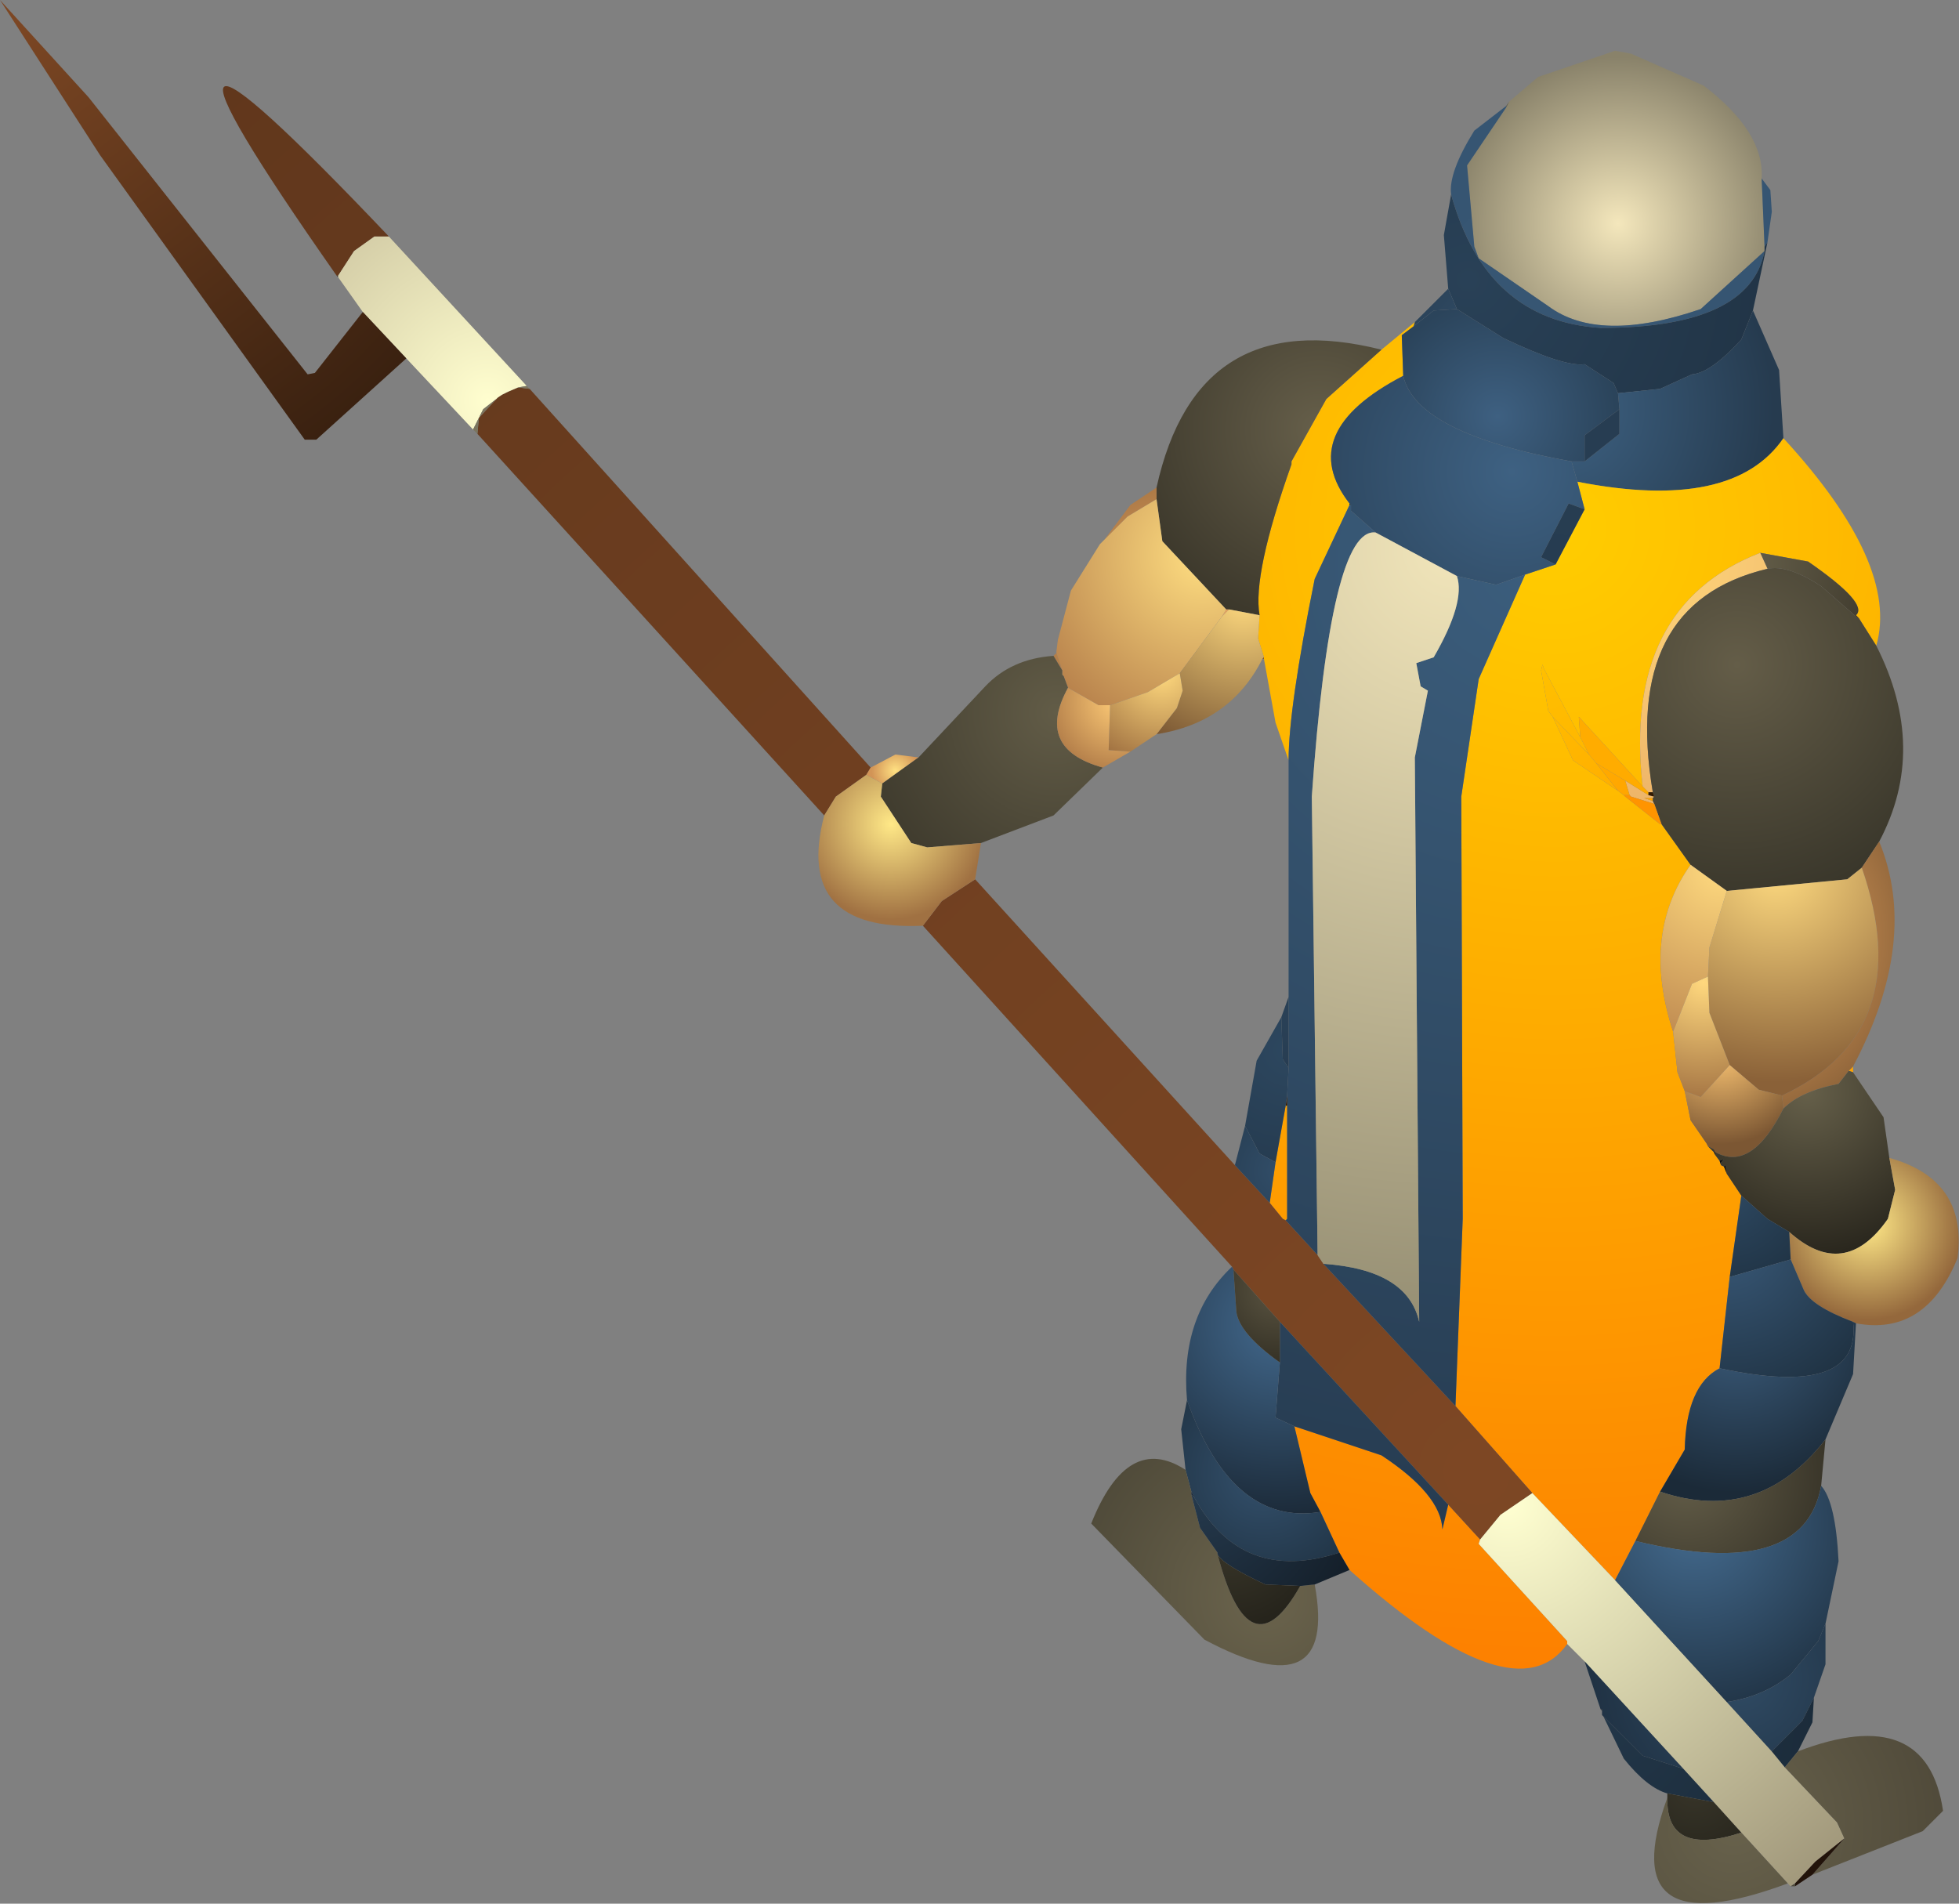 <?xml version="1.0" encoding="UTF-8" standalone="no"?>
<svg xmlns:ffdec="https://www.free-decompiler.com/flash" xmlns:xlink="http://www.w3.org/1999/xlink" ffdec:objectType="shape" height="65.6px" width="67.5px" xmlns="http://www.w3.org/2000/svg">
  <rect width="100%" height="100%" fill="#808080" stroke="none"/>
  <g transform="matrix(1.0, 0.0, 0.0, 1.0, 61.35, 68.1)">
    <path d="M-9.35 -64.6 L-8.35 -65.45 -5.7 -66.35 -5.15 -66.25 -2.65 -65.15 Q-0.55 -63.55 -0.65 -61.95 L-0.55 -59.6 -0.55 -59.45 -2.75 -57.45 Q-6.25 -56.25 -8.0 -57.55 L-10.4 -59.2 -10.55 -59.6 -10.8 -62.4 -9.45 -64.4 -9.35 -64.6" fill="url(#gradient0)" fill-rule="evenodd" stroke="none"/>
    <path d="M-9.45 -64.45 L-9.35 -64.6 -9.45 -64.4 -9.45 -64.45" fill="url(#gradient1)" fill-rule="evenodd" stroke="none"/>
    <path d="M-11.35 -61.4 Q-11.45 -62.15 -10.55 -63.6 L-9.45 -64.45 -9.45 -64.4 -10.8 -62.4 -10.55 -59.6 -10.4 -59.2 -8.0 -57.55 Q-6.25 -56.25 -2.75 -57.45 L-0.55 -59.45 Q-1.05 -56.8 -6.2 -56.8 -10.15 -57.05 -11.35 -61.4 M-0.65 -61.95 L-0.35 -61.55 -0.3 -60.8 -0.45 -59.75 -0.55 -59.6 -0.65 -61.95" fill="url(#gradient2)" fill-rule="evenodd" stroke="none"/>
    <path d="M-11.45 -58.15 L-11.6 -60.0 -11.35 -61.4 Q-10.15 -57.05 -6.2 -56.8 -1.05 -56.8 -0.55 -59.45 L-0.55 -59.6 -0.45 -59.75 -0.95 -57.4 -1.35 -56.4 Q-2.4 -55.25 -3.05 -55.2 L-4.15 -54.7 -5.6 -54.55 -5.75 -54.9 -6.75 -55.55 Q-7.45 -55.45 -9.55 -56.45 L-11.15 -57.45 -11.45 -58.15" fill="url(#gradient3)" fill-rule="evenodd" stroke="none"/>
    <path d="M-0.95 -57.4 L-0.05 -55.35 0.1 -53.0 Q-1.65 -50.45 -7.0 -51.5 L-7.2 -52.2 -6.75 -52.2 -5.55 -53.15 -5.55 -54.0 -5.6 -54.55 -4.15 -54.7 -3.05 -55.2 Q-2.4 -55.25 -1.35 -56.4 L-0.95 -57.4 M-12.6 -57.0 L-11.45 -58.15 -11.15 -57.45 -11.95 -57.4 -12.65 -56.85 -12.6 -57.0" fill="url(#gradient4)" fill-rule="evenodd" stroke="none"/>
    <path d="M0.1 -53.0 Q4.1 -48.65 3.3 -45.85 L2.7 -46.8 2.6 -46.9 Q3.05 -47.3 0.95 -48.75 L-0.7 -49.05 Q-5.45 -47.2 -4.75 -41.0 L-6.95 -43.4 -6.9 -42.7 -8.15 -45.05 -8.2 -45.2 -8.25 -45.0 -8.0 -43.6 -7.85 -43.4 -7.15 -41.9 -5.6 -40.85 -5.4 -40.7 -5.35 -40.65 -4.15 -39.7 -4.1 -39.7 -3.1 -38.3 Q-4.8 -35.9 -3.7 -32.55 L-3.55 -31.15 -3.3 -30.5 -3.1 -29.5 -2.55 -28.7 -2.5 -28.6 -2.3 -28.4 -2.25 -28.3 -2.1 -28.1 -2.05 -27.95 -1.95 -27.9 -1.85 -27.65 -1.35 -26.9 -1.75 -24.1 -2.1 -20.95 Q-3.25 -20.35 -3.3 -18.15 L-4.15 -16.7 -5.0 -15.0 -5.7 -13.65 -8.55 -16.65 -11.2 -19.65 -10.95 -26.1 -11.0 -40.65 -10.4 -44.7 -8.8 -48.3 -7.75 -48.65 -6.75 -50.55 -7.0 -51.5 Q-1.65 -50.45 0.1 -53.0 M2.5 -31.35 L2.5 -31.15 2.35 -31.2 2.5 -31.35 M-7.35 -11.45 Q-9.15 -8.9 -14.85 -14.0 L-15.2 -14.6 -15.85 -16.0 -16.2 -16.65 -16.75 -18.95 -13.75 -17.95 Q-11.7 -16.6 -11.65 -15.4 L-11.45 -16.25 -10.35 -15.05 -10.4 -14.9 -7.35 -11.55 -7.35 -11.45 M-13.75 -56.05 L-12.6 -57.0 -12.65 -56.85 -13.05 -56.55 -13.0 -55.15 Q-16.75 -53.2 -14.85 -50.75 L-14.85 -50.7 -16.05 -48.15 Q-16.95 -43.7 -16.95 -41.9 L-17.4 -43.2 -17.8 -45.4 -17.8 -45.45 -18.0 -46.1 -17.95 -46.9 Q-18.2 -48.3 -16.85 -52.1 L-16.85 -52.2 -15.65 -54.35 -13.75 -56.05 M-17.0 -30.0 L-17.0 -26.1 -17.05 -26.05 -17.15 -26.1 -17.6 -26.65 -17.4 -28.05 -17.05 -30.0 -17.0 -30.0" fill="url(#gradient5)" fill-rule="evenodd" stroke="none"/>
    <path d="M-21.5 -51.3 Q-20.1 -57.65 -13.75 -56.05 L-15.65 -54.35 -16.85 -52.2 -16.85 -52.1 Q-18.2 -48.3 -17.95 -46.9 L-19.0 -47.1 -19.1 -47.1 -21.3 -49.45 -21.5 -50.9 -21.5 -51.3" fill="url(#gradient6)" fill-rule="evenodd" stroke="none"/>
    <path d="M-25.05 -45.5 L-24.95 -45.6 -24.75 -45.0 -25.05 -45.5 M-23.3 -49.5 L-22.4 -50.7 -21.5 -51.3 -21.5 -50.9 -22.5 -50.3 -23.3 -49.5 M-19.1 -47.1 L-19.0 -47.1 -19.25 -46.85 -19.1 -47.1" fill="url(#gradient7)" fill-rule="evenodd" stroke="none"/>
    <path d="M-24.95 -45.6 L-24.95 -45.65 -24.9 -46.05 -24.45 -47.75 -23.45 -49.35 -23.3 -49.5 -22.5 -50.3 -21.5 -50.9 -21.3 -49.45 -19.1 -47.1 -19.25 -46.85 -20.7 -44.9 -21.8 -44.25 -23.1 -43.8 -23.5 -43.8 -24.55 -44.4 -24.7 -44.8 -24.75 -44.85 -24.75 -45.0 -24.95 -45.6" fill="url(#gradient8)" fill-rule="evenodd" stroke="none"/>
    <path d="M-18.9 -24.45 L-29.55 -36.2 -28.9 -37.05 -27.75 -37.8 -18.8 -27.95 -17.6 -26.65 -17.15 -26.1 -17.05 -26.05 -15.95 -24.85 -15.75 -24.55 -11.2 -19.65 -8.55 -16.65 -9.65 -15.9 -10.35 -15.05 -11.45 -16.25 -17.25 -22.55 -18.85 -24.35 -18.9 -24.45 M-32.95 -40.0 L-44.9 -53.15 -44.85 -53.7 -44.25 -54.35 -44.2 -54.4 -44.05 -54.5 -43.85 -54.6 -43.5 -54.75 -43.1 -54.7 -31.35 -41.65 -31.5 -41.4 -32.55 -40.65 -32.95 -40.0 M-49.75 -58.6 Q-58.4 -70.95 -47.95 -59.95 L-48.45 -59.95 -49.15 -59.45 -49.7 -58.6 -49.75 -58.6" fill="url(#gradient9)" fill-rule="evenodd" stroke="none"/>
    <path d="M-49.7 -58.55 L-49.75 -58.6 -49.7 -58.6 -49.7 -58.55" fill="url(#gradient10)" fill-rule="evenodd" stroke="none"/>
    <path d="M-45.05 -53.3 L-47.35 -55.75 -48.85 -57.35 -49.7 -58.55 -49.7 -58.6 -49.15 -59.45 -48.45 -59.95 -47.95 -59.95 -43.2 -54.8 -43.5 -54.75 -43.85 -54.6 -44.05 -54.5 -44.2 -54.4 -44.25 -54.35 -44.7 -54.0 -45.05 -53.3" fill="url(#gradient11)" fill-rule="evenodd" stroke="none"/>
    <path d="M-44.9 -53.15 L-45.05 -53.3 -44.7 -54.0 -44.25 -54.35 -44.85 -53.7 -44.9 -53.15 M-43.2 -54.8 L-43.1 -54.7 -43.5 -54.75 -43.2 -54.8" fill="url(#gradient12)" fill-rule="evenodd" stroke="none"/>
    <path d="M-47.35 -55.75 L-50.45 -52.95 -50.85 -52.95 -57.9 -62.75 -61.35 -68.1 -58.3 -64.75 -50.75 -55.2 -50.5 -55.25 -48.85 -57.35 -47.35 -55.75" fill="url(#gradient13)" fill-rule="evenodd" stroke="none"/>
    <path d="M-11.15 -57.45 L-9.55 -56.45 Q-7.45 -55.45 -6.75 -55.55 L-5.75 -54.9 -5.6 -54.55 -5.55 -54.0 -6.75 -53.1 -6.75 -52.2 -7.2 -52.2 Q-12.55 -53.15 -13.0 -55.15 L-13.05 -56.55 -12.65 -56.85 -11.95 -57.4 -11.15 -57.45" fill="url(#gradient14)" fill-rule="evenodd" stroke="none"/>
    <path d="M-7.0 -51.5 L-6.75 -50.55 -7.3 -50.75 -8.25 -48.9 -7.75 -48.65 -8.8 -48.3 -9.8 -47.95 -11.15 -48.25 -13.95 -49.75 -14.8 -50.5 -14.8 -50.7 -14.85 -50.75 Q-16.75 -53.2 -13.0 -55.15 -12.55 -53.15 -7.2 -52.2 L-7.0 -51.5" fill="url(#gradient15)" fill-rule="evenodd" stroke="none"/>
    <path d="M-6.75 -52.2 L-6.75 -53.1 -5.55 -54.0 -5.55 -53.15 -6.75 -52.2" fill="url(#gradient16)" fill-rule="evenodd" stroke="none"/>
    <path d="M-14.85 -50.75 L-14.8 -50.7 -14.85 -50.7 -14.85 -50.75" fill="url(#gradient17)" fill-rule="evenodd" stroke="none"/>
    <path d="M-14.8 -50.7 L-14.8 -50.5 -13.95 -49.75 Q-15.5 -49.95 -16.15 -40.65 L-15.95 -24.85 -17.05 -26.05 -17.0 -26.1 -17.0 -30.0 -17.0 -30.35 -16.95 -31.3 -16.95 -33.75 -16.95 -41.9 Q-16.95 -43.7 -16.05 -48.15 L-14.85 -50.7 -14.8 -50.7 M-11.15 -48.25 L-9.8 -47.95 -8.8 -48.3 -10.4 -44.7 -11.0 -40.65 -10.95 -26.1 -11.2 -19.65 -15.75 -24.55 Q-12.85 -24.35 -12.45 -22.55 L-12.6 -42.0 -12.15 -44.3 -12.4 -44.45 -12.55 -45.25 -11.95 -45.45 Q-10.85 -47.35 -11.15 -48.25 M-17.25 -21.15 L-17.25 -22.55 -11.45 -16.25 -11.65 -15.4 Q-11.7 -16.6 -13.75 -17.95 L-16.75 -18.95 -17.4 -19.25 -17.25 -21.15" fill="url(#gradient18)" fill-rule="evenodd" stroke="none"/>
    <path d="M-17.95 -46.9 L-18.0 -46.1 -17.8 -45.45 -17.85 -45.4 Q-18.95 -43.2 -21.5 -42.8 L-20.8 -43.7 -20.6 -44.3 -20.7 -44.9 -19.25 -46.85 -19.0 -47.1 -17.95 -46.9" fill="url(#gradient19)" fill-rule="evenodd" stroke="none"/>
    <path d="M-31.35 -41.65 L-30.5 -42.1 -29.7 -42.0 -30.95 -41.1 -31.5 -41.4 -31.35 -41.65" fill="url(#gradient20)" fill-rule="evenodd" stroke="none"/>
    <path d="M-29.7 -42.0 L-27.4 -44.45 Q-26.5 -45.4 -25.05 -45.5 L-24.75 -45.0 -24.75 -44.85 -24.7 -44.8 -24.55 -44.4 Q-25.7 -42.3 -23.35 -41.65 L-25.05 -40.0 -27.55 -39.05 -29.4 -38.9 -29.95 -39.05 -31.0 -40.65 -30.95 -41.1 -29.7 -42.0" fill="url(#gradient21)" fill-rule="evenodd" stroke="none"/>
    <path d="M-7.75 -48.65 L-8.25 -48.9 -7.3 -50.75 -6.75 -50.55 -7.75 -48.65" fill="url(#gradient22)" fill-rule="evenodd" stroke="none"/>
    <path d="M-17.8 -45.45 L-17.8 -45.4 -17.85 -45.4 -17.8 -45.45" fill="url(#gradient23)" fill-rule="evenodd" stroke="none"/>
    <path d="M-13.95 -49.75 L-11.15 -48.25 Q-10.85 -47.35 -11.95 -45.45 L-12.55 -45.25 -12.4 -44.45 -12.15 -44.3 -12.6 -42.0 -12.45 -22.55 Q-12.85 -24.35 -15.75 -24.55 L-15.95 -24.85 -16.15 -40.65 Q-15.5 -49.95 -13.95 -49.75" fill="url(#gradient24)" fill-rule="evenodd" stroke="none"/>
    <path d="M-17.05 -30.0 L-17.0 -30.35 -17.0 -30.0 -17.05 -30.0" fill="url(#gradient25)" fill-rule="evenodd" stroke="none"/>
    <path d="M-18.45 -29.3 L-18.05 -31.55 -17.2 -33.05 -17.15 -31.6 -16.95 -31.3 -17.0 -30.35 -17.05 -30.0 -17.4 -28.05 -17.95 -28.35 -18.45 -29.3" fill="url(#gradient26)" fill-rule="evenodd" stroke="none"/>
    <path d="M-17.2 -33.05 L-16.95 -33.75 -16.95 -31.3 -17.15 -31.6 -17.2 -33.05" fill="url(#gradient27)" fill-rule="evenodd" stroke="none"/>
    <path d="M-0.7 -49.05 L0.95 -48.75 Q3.05 -47.3 2.6 -46.9 L2.55 -46.9 1.4 -47.9 Q0.25 -48.65 -0.45 -48.5 L-0.7 -49.05" fill="url(#gradient28)" fill-rule="evenodd" stroke="none"/>
    <path d="M-4.75 -41.0 Q-5.45 -47.2 -0.7 -49.05 L-0.45 -48.5 Q-5.5 -47.3 -4.4 -40.8 L-4.55 -40.8 -4.75 -41.0 M-5.35 -41.2 L-4.55 -40.7 -4.35 -40.65 -4.4 -40.6 -4.7 -40.6 -4.4 -40.5 -4.35 -40.4 -5.15 -40.65 -5.2 -40.7 -5.35 -41.2" fill="url(#gradient29)" fill-rule="evenodd" stroke="none"/>
    <path d="M-6.9 -42.7 L-6.95 -43.4 -4.75 -41.0 -4.55 -40.8 -4.55 -40.7 -5.35 -41.2 -6.35 -41.8 -6.6 -42.1 -6.9 -42.7" fill="url(#gradient30)" fill-rule="evenodd" stroke="none"/>
    <path d="M-7.85 -43.4 L-8.0 -43.6 -8.25 -45.0 -8.2 -45.2 -8.15 -45.05 -6.9 -42.7 -6.6 -42.1 -7.85 -43.4" fill="url(#gradient31)" fill-rule="evenodd" stroke="none"/>
    <path d="M-6.6 -42.1 L-6.35 -41.8 -5.6 -40.85 -7.15 -41.9 -7.85 -43.4 -6.6 -42.1" fill="url(#gradient32)" fill-rule="evenodd" stroke="none"/>
    <path d="M-5.6 -40.85 L-6.35 -41.8 -5.35 -41.2 -5.2 -40.7 -5.4 -40.7 -5.6 -40.85 M-4.4 -40.5 L-4.7 -40.6 -4.4 -40.6 -4.4 -40.5" fill="url(#gradient33)" fill-rule="evenodd" stroke="none"/>
    <path d="M2.6 -46.9 L2.7 -46.8 2.55 -46.9 2.6 -46.9" fill="url(#gradient34)" fill-rule="evenodd" stroke="none"/>
    <path d="M3.3 -45.85 Q5.1 -42.3 3.4 -39.1 L2.8 -38.2 2.3 -37.8 -1.85 -37.4 -3.1 -38.3 -4.1 -39.7 -4.35 -40.4 -4.4 -40.5 -4.4 -40.6 -4.35 -40.65 -4.4 -40.8 Q-5.5 -47.3 -0.45 -48.5 0.25 -48.65 1.4 -47.9 L2.55 -46.9 2.7 -46.8 3.3 -45.85" fill="url(#gradient35)" fill-rule="evenodd" stroke="none"/>
    <path d="M-21.5 -42.8 L-22.4 -42.2 -23.15 -42.25 -23.1 -43.8 -21.8 -44.25 -20.7 -44.9 -20.6 -44.3 -20.8 -43.7 -21.5 -42.8" fill="url(#gradient36)" fill-rule="evenodd" stroke="none"/>
    <path d="M-22.4 -42.2 L-23.35 -41.65 Q-25.7 -42.3 -24.55 -44.4 L-23.5 -43.8 -23.1 -43.8 -23.15 -42.25 -22.4 -42.2" fill="url(#gradient37)" fill-rule="evenodd" stroke="none"/>
    <path d="M3.4 -39.1 Q4.8 -35.7 2.5 -31.35 L2.35 -31.2 2.0 -30.75 Q0.7 -30.5 0.1 -29.9 L0.05 -30.35 Q4.75 -32.55 2.8 -38.2 L3.4 -39.1" fill="url(#gradient38)" fill-rule="evenodd" stroke="none"/>
    <path d="M-1.85 -37.4 L2.3 -37.8 2.8 -38.2 Q4.75 -32.55 0.05 -30.35 L-0.75 -30.55 -1.75 -31.4 -2.45 -33.2 -2.5 -34.45 -2.45 -35.45 -1.85 -37.4" fill="url(#gradient39)" fill-rule="evenodd" stroke="none"/>
    <path d="M-1.85 -37.4 L-2.45 -35.45 -2.5 -34.45 -3.05 -34.2 -3.7 -32.55 Q-4.8 -35.9 -3.1 -38.3 L-1.85 -37.4" fill="url(#gradient40)" fill-rule="evenodd" stroke="none"/>
    <path d="M-5.4 -40.7 L-5.2 -40.7 -5.15 -40.65 -4.35 -40.4 -4.1 -39.7 -4.15 -39.7 -5.35 -40.65 -5.4 -40.7" fill="url(#gradient41)" fill-rule="evenodd" stroke="none"/>
    <path d="M-4.55 -40.7 L-4.55 -40.8 -4.4 -40.8 -4.35 -40.65 -4.55 -40.7" fill="url(#gradient42)" fill-rule="evenodd" stroke="none"/>
    <path d="M-29.55 -36.2 Q-34.0 -36.0 -32.95 -40.0 L-32.55 -40.65 -31.5 -41.4 -30.95 -41.1 -31.0 -40.65 -29.95 -39.05 -29.4 -38.9 -27.55 -39.05 -27.75 -37.8 -28.9 -37.05 -29.55 -36.2" fill="url(#gradient43)" fill-rule="evenodd" stroke="none"/>
    <path d="M-20.45 -19.85 Q-20.7 -22.75 -18.9 -24.45 L-18.85 -24.35 -18.75 -22.9 Q-18.65 -22.15 -17.25 -21.15 L-17.4 -19.25 -16.75 -18.95 -16.2 -16.65 -15.85 -16.0 Q-18.9 -15.5 -20.45 -19.85" fill="url(#gradient44)" fill-rule="evenodd" stroke="none"/>
    <path d="M-20.5 -17.45 L-20.65 -18.85 -20.45 -19.85 Q-18.9 -15.5 -15.85 -16.0 L-15.2 -14.6 Q-18.55 -13.5 -20.2 -16.5 L-20.3 -16.7 -20.5 -17.45" fill="url(#gradient45)" fill-rule="evenodd" stroke="none"/>
    <path d="M-16.05 -13.5 Q-15.25 -9.15 -19.85 -11.6 L-23.75 -15.6 Q-22.5 -18.75 -20.5 -17.45 L-20.3 -16.7 -20.3 -16.6 -20.0 -15.45 -19.4 -14.6 -19.4 -14.55 Q-18.3 -10.35 -16.55 -13.45 L-16.05 -13.5" fill="url(#gradient46)" fill-rule="evenodd" stroke="none"/>
    <path d="M-14.85 -14.0 L-16.05 -13.5 -16.55 -13.45 -17.75 -13.5 Q-19.25 -14.2 -19.4 -14.55 L-19.4 -14.6 -20.0 -15.45 -20.3 -16.6 -20.2 -16.5 Q-18.55 -13.5 -15.2 -14.6 L-14.85 -14.0" fill="url(#gradient47)" fill-rule="evenodd" stroke="none"/>
    <path d="M-18.85 -24.35 L-17.25 -22.55 -17.25 -21.15 Q-18.65 -22.15 -18.75 -22.9 L-18.85 -24.35" fill="url(#gradient48)" fill-rule="evenodd" stroke="none"/>
    <path d="M-18.8 -27.95 L-18.45 -29.3 -17.95 -28.35 -17.4 -28.05 -17.6 -26.65 -18.8 -27.95" fill="url(#gradient49)" fill-rule="evenodd" stroke="none"/>
    <path d="M-2.5 -34.45 L-2.45 -33.2 -1.75 -31.4 -2.75 -30.3 -3.3 -30.5 -3.55 -31.15 -3.7 -32.55 -3.05 -34.2 -2.5 -34.45" fill="url(#gradient50)" fill-rule="evenodd" stroke="none"/>
    <path d="M-1.75 -31.4 L-0.75 -30.55 0.05 -30.35 0.1 -29.9 Q-1.0 -27.7 -2.25 -28.4 L-2.3 -28.5 -2.5 -28.6 -2.55 -28.7 -3.1 -29.5 -3.3 -30.5 -2.75 -30.3 -1.75 -31.4" fill="url(#gradient51)" fill-rule="evenodd" stroke="none"/>
    <path d="M2.5 -31.15 L3.55 -29.6 3.75 -28.2 3.95 -27.1 3.7 -26.1 Q2.2 -23.95 0.3 -25.65 L-0.45 -26.1 -1.35 -26.9 -1.85 -27.65 -1.9 -27.95 -1.95 -27.9 -2.05 -27.95 -2.05 -28.05 -1.95 -28.15 -2.1 -28.1 -2.25 -28.3 -2.25 -28.4 Q-1.0 -27.7 0.1 -29.9 0.7 -30.5 2.0 -30.75 L2.35 -31.2 2.5 -31.15 M-2.5 -28.6 L-2.3 -28.5 -2.3 -28.4 -2.5 -28.6" fill="url(#gradient52)" fill-rule="evenodd" stroke="none"/>
    <path d="M-2.3 -28.5 L-2.25 -28.4 -2.3 -28.4 -2.3 -28.5" fill="url(#gradient53)" fill-rule="evenodd" stroke="none"/>
    <path d="M3.75 -28.2 Q6.45 -27.45 6.1 -24.75 5.0 -22.05 2.6 -22.5 L2.5 -22.55 Q1.05 -23.1 0.8 -23.65 L0.35 -24.7 0.3 -25.65 Q2.2 -23.95 3.7 -26.1 L3.95 -27.1 3.75 -28.2" fill="url(#gradient54)" fill-rule="evenodd" stroke="none"/>
    <path d="M-1.35 -26.9 L-0.45 -26.1 0.3 -25.65 0.35 -24.7 -1.75 -24.1 -1.35 -26.9" fill="url(#gradient55)" fill-rule="evenodd" stroke="none"/>
    <path d="M-2.25 -28.4 L-2.25 -28.3 -2.3 -28.4 -2.25 -28.4 M-2.1 -28.1 L-1.95 -28.15 -2.05 -28.05 -2.05 -27.95 -2.1 -28.1 M-1.95 -27.9 L-1.9 -27.95 -1.85 -27.65 -1.95 -27.9" fill="url(#gradient56)" fill-rule="evenodd" stroke="none"/>
    <path d="M-2.1 -20.95 L-1.75 -24.1 0.35 -24.7 0.8 -23.65 Q1.05 -23.1 2.5 -22.55 2.8 -19.9 -2.1 -20.95" fill="url(#gradient57)" fill-rule="evenodd" stroke="none"/>
    <path d="M2.6 -22.5 L2.5 -20.75 1.55 -18.5 Q-0.75 -15.55 -4.15 -16.7 L-3.3 -18.15 Q-3.25 -20.35 -2.1 -20.95 2.8 -19.9 2.5 -22.55 L2.6 -22.5" fill="url(#gradient58)" fill-rule="evenodd" stroke="none"/>
    <path d="M1.55 -18.5 L1.4 -16.9 Q0.8 -13.6 -5.0 -15.0 L-4.15 -16.7 Q-0.75 -15.55 1.55 -18.5" fill="url(#gradient59)" fill-rule="evenodd" stroke="none"/>
    <path d="M0.35 -3.1 L0.25 -3.2 -1.35 -4.95 -2.3 -6.0 -3.35 -7.15 -6.75 -10.85 -7.35 -11.45 -7.35 -11.55 -10.4 -14.9 -10.35 -15.05 -9.65 -15.9 -8.55 -16.65 -5.7 -13.65 -1.85 -9.45 -0.3 -7.75 0.15 -7.2 1.95 -5.3 2.2 -4.75 1.2 -3.95 0.5 -3.2 0.35 -3.1" fill="url(#gradient60)" fill-rule="evenodd" stroke="none"/>
    <path d="M1.4 -16.9 Q1.9 -16.35 2.0 -14.3 L1.55 -12.15 1.3 -11.55 0.35 -10.4 Q-0.55 -9.65 -1.85 -9.45 L-5.7 -13.65 -5.0 -15.0 Q0.8 -13.6 1.4 -16.9" fill="url(#gradient61)" fill-rule="evenodd" stroke="none"/>
    <path d="M-20.2 -16.5 L-20.3 -16.6 -20.3 -16.7 -20.2 -16.5" fill="url(#gradient62)" fill-rule="evenodd" stroke="none"/>
    <path d="M-19.4 -14.55 Q-19.25 -14.2 -17.75 -13.5 L-16.55 -13.45 Q-18.3 -10.35 -19.4 -14.55" fill="url(#gradient63)" fill-rule="evenodd" stroke="none"/>
    <path d="M1.55 -12.15 L1.55 -10.75 1.15 -9.6 0.75 -8.8 -0.3 -7.75 -1.85 -9.45 Q-0.55 -9.65 0.35 -10.4 L1.3 -11.55 1.55 -12.15 M-6.1 -8.95 L-6.15 -9.0 -6.15 -9.15 -6.15 -9.2 -6.2 -9.2 -6.75 -10.85 -3.35 -7.15 -4.75 -7.6 -6.1 -8.95" fill="url(#gradient64)" fill-rule="evenodd" stroke="none"/>
    <path d="M1.15 -9.6 L1.1 -8.75 0.6 -7.75 0.15 -7.2 -0.3 -7.75 0.75 -8.8 1.15 -9.6 M-3.9 -6.3 Q-4.6 -6.5 -5.4 -7.5 L-6.1 -8.95 -4.75 -7.6 -3.35 -7.15 -2.3 -6.0 -3.9 -6.3" fill="url(#gradient65)" fill-rule="evenodd" stroke="none"/>
    <path d="M-6.15 -9.15 L-6.2 -9.2 -6.15 -9.2 -6.15 -9.15" fill="url(#gradient66)" fill-rule="evenodd" stroke="none"/>
    <path d="M-3.9 -6.15 L-3.9 -6.3 -2.3 -6.0 -1.35 -4.95 Q-3.95 -4.1 -3.9 -6.15" fill="url(#gradient67)" fill-rule="evenodd" stroke="none"/>
    <path d="M0.6 -7.75 Q5.05 -9.45 5.6 -5.7 L4.9 -5.0 1.1 -3.5 2.2 -4.75 1.95 -5.3 0.15 -7.2 0.6 -7.75 M0.25 -3.2 Q-5.8 -0.95 -3.9 -6.15 -3.95 -4.1 -1.35 -4.95 L0.25 -3.2" fill="url(#gradient68)" fill-rule="evenodd" stroke="none"/>
    <path d="M1.1 -3.5 L0.5 -3.1 0.5 -3.2 1.2 -3.95 2.2 -4.75 1.1 -3.5" fill="url(#gradient69)" fill-rule="evenodd" stroke="none"/>
    <path d="M0.5 -3.1 L0.35 -3.1 0.5 -3.2 0.5 -3.1" fill="url(#gradient70)" fill-rule="evenodd" stroke="none"/>
  </g>
  <defs>
    <radialGradient cx="0" cy="0" gradientTransform="matrix(0.007, 0.0, 0.0, 0.007, -5.6, -60.4)" gradientUnits="userSpaceOnUse" id="gradient0" r="819.2" spreadMethod="pad">
      <stop offset="0.0" stop-color="#f4e7bc"/>
      <stop offset="1.0" stop-color="#89826a"/>
    </radialGradient>
    <radialGradient cx="0" cy="0" gradientTransform="matrix(0.005, 0.0, 0.0, 0.005, -8.45, -65.5)" gradientUnits="userSpaceOnUse" id="gradient1" r="819.2" spreadMethod="pad">
      <stop offset="0.0" stop-color="#726c58"/>
      <stop offset="1.0" stop-color="#1f1e18"/>
    </radialGradient>
    <radialGradient cx="0" cy="0" gradientTransform="matrix(0.011, 0.0, 0.0, 0.011, -7.7, -57.2)" gradientUnits="userSpaceOnUse" id="gradient2" r="819.2" spreadMethod="pad">
      <stop offset="0.0" stop-color="#375673"/>
      <stop offset="1.0" stop-color="#365572"/>
    </radialGradient>
    <radialGradient cx="0" cy="0" gradientTransform="matrix(0.013, 0.0, 0.0, 0.013, -10.75, -58.45)" gradientUnits="userSpaceOnUse" id="gradient3" r="819.2" spreadMethod="pad">
      <stop offset="0.0" stop-color="#294157"/>
      <stop offset="1.0" stop-color="#213446"/>
    </radialGradient>
    <radialGradient cx="0" cy="0" gradientTransform="matrix(0.009, 0.0, 0.0, 0.009, -7.6, -54.0)" gradientUnits="userSpaceOnUse" id="gradient4" r="819.2" spreadMethod="pad">
      <stop offset="0.0" stop-color="#3e6283"/>
      <stop offset="1.0" stop-color="#263b4f"/>
    </radialGradient>
    <radialGradient cx="0" cy="0" gradientTransform="matrix(0.048, 0.0, 0.0, 0.048, -7.8, -49.9)" gradientUnits="userSpaceOnUse" id="gradient5" r="819.2" spreadMethod="pad">
      <stop offset="0.0" stop-color="#ffcd00"/>
      <stop offset="1.0" stop-color="#fd8000"/>
    </radialGradient>
    <radialGradient cx="0" cy="0" gradientTransform="matrix(0.009, 0.0, 0.0, 0.009, -15.9, -53.3)" gradientUnits="userSpaceOnUse" id="gradient6" r="819.2" spreadMethod="pad">
      <stop offset="0.0" stop-color="#665f4a"/>
      <stop offset="1.0" stop-color="#393529"/>
    </radialGradient>
    <radialGradient cx="0" cy="0" gradientTransform="matrix(0.007, 0.0, 0.0, 0.007, -20.45, -46.35)" gradientUnits="userSpaceOnUse" id="gradient7" r="819.2" spreadMethod="pad">
      <stop offset="0.0" stop-color="#feb368"/>
      <stop offset="1.0" stop-color="#a17242"/>
    </radialGradient>
    <radialGradient cx="0" cy="0" gradientTransform="matrix(0.008, 0.0, 0.0, 0.008, -19.9, -48.95)" gradientUnits="userSpaceOnUse" id="gradient8" r="819.2" spreadMethod="pad">
      <stop offset="0.0" stop-color="#ffde81"/>
      <stop offset="1.0" stop-color="#b8824c"/>
    </radialGradient>
    <radialGradient cx="0" cy="0" gradientTransform="matrix(0.079, 0.0, 0.0, 0.079, -10.45, -17.4)" gradientUnits="userSpaceOnUse" id="gradient9" r="819.2" spreadMethod="pad">
      <stop offset="0.0" stop-color="#7d4724"/>
      <stop offset="1.0" stop-color="#61371c"/>
    </radialGradient>
    <radialGradient cx="0" cy="0" gradientTransform="matrix(0.001, 0.0, 0.0, 0.001, -49.7, -58.9)" gradientUnits="userSpaceOnUse" id="gradient10" r="819.2" spreadMethod="pad">
      <stop offset="0.0" stop-color="#1f1e18"/>
      <stop offset="1.0" stop-color="#1f1e18"/>
    </radialGradient>
    <radialGradient cx="0" cy="0" gradientTransform="matrix(0.009, 0.0, 0.0, 0.009, -44.55, -54.3)" gradientUnits="userSpaceOnUse" id="gradient11" r="819.2" spreadMethod="pad">
      <stop offset="0.0" stop-color="#fffecf"/>
      <stop offset="1.0" stop-color="#d3cca6"/>
    </radialGradient>
    <radialGradient cx="0" cy="0" gradientTransform="matrix(0.002, 0.0, 0.0, 0.002, -44.55, -54.3)" gradientUnits="userSpaceOnUse" id="gradient12" r="819.2" spreadMethod="pad">
      <stop offset="0.0" stop-color="#7c755f"/>
      <stop offset="1.0" stop-color="#7b755f"/>
    </radialGradient>
    <radialGradient cx="0" cy="0" gradientTransform="matrix(0.023, 0.0, 0.0, 0.023, -61.45, -68.3)" gradientUnits="userSpaceOnUse" id="gradient13" r="819.2" spreadMethod="pad">
      <stop offset="0.0" stop-color="#804925"/>
      <stop offset="1.0" stop-color="#3a2110"/>
    </radialGradient>
    <radialGradient cx="0" cy="0" gradientTransform="matrix(0.005, 0.0, 0.0, 0.005, -9.75, -53.75)" gradientUnits="userSpaceOnUse" id="gradient14" r="819.2" spreadMethod="pad">
      <stop offset="0.0" stop-color="#3e6081"/>
      <stop offset="1.0" stop-color="#2b445b"/>
    </radialGradient>
    <radialGradient cx="0" cy="0" gradientTransform="matrix(0.008, 0.0, 0.0, 0.008, -9.25, -51.85)" gradientUnits="userSpaceOnUse" id="gradient15" r="819.2" spreadMethod="pad">
      <stop offset="0.0" stop-color="#3e6182"/>
      <stop offset="1.0" stop-color="#2e4861"/>
    </radialGradient>
    <radialGradient cx="0" cy="0" gradientTransform="matrix(0.002, 0.0, 0.0, 0.002, -6.85, -53.2)" gradientUnits="userSpaceOnUse" id="gradient16" r="819.2" spreadMethod="pad">
      <stop offset="0.0" stop-color="#273d52"/>
      <stop offset="1.0" stop-color="#273d52"/>
    </radialGradient>
    <radialGradient cx="0" cy="0" gradientTransform="matrix(0.003, 0.0, 0.0, 0.003, -14.8, -50.65)" gradientUnits="userSpaceOnUse" id="gradient17" r="819.2" spreadMethod="pad">
      <stop offset="0.0" stop-color="#080c10"/>
      <stop offset="1.0" stop-color="#080c10"/>
    </radialGradient>
    <radialGradient cx="0" cy="0" gradientTransform="matrix(0.041, 0.0, 0.0, 0.041, -8.85, -48.5)" gradientUnits="userSpaceOnUse" id="gradient18" r="819.2" spreadMethod="pad">
      <stop offset="0.0" stop-color="#3b5d7c"/>
      <stop offset="1.0" stop-color="#263b50"/>
    </radialGradient>
    <radialGradient cx="0" cy="0" gradientTransform="matrix(0.007, 0.0, 0.0, 0.007, -18.5, -47.45)" gradientUnits="userSpaceOnUse" id="gradient19" r="819.2" spreadMethod="pad">
      <stop offset="0.0" stop-color="#ffda7f"/>
      <stop offset="1.0" stop-color="#745130"/>
    </radialGradient>
    <radialGradient cx="0" cy="0" gradientTransform="matrix(0.001, 0.0, 0.0, 0.001, -30.5, -41.55)" gradientUnits="userSpaceOnUse" id="gradient20" r="819.2" spreadMethod="pad">
      <stop offset="0.0" stop-color="#ffe082"/>
      <stop offset="1.0" stop-color="#d29456"/>
    </radialGradient>
    <radialGradient cx="0" cy="0" gradientTransform="matrix(0.009, 0.0, 0.0, 0.009, -24.95, -43.55)" gradientUnits="userSpaceOnUse" id="gradient21" r="819.2" spreadMethod="pad">
      <stop offset="0.0" stop-color="#625c47"/>
      <stop offset="1.0" stop-color="#3d392c"/>
    </radialGradient>
    <radialGradient cx="0" cy="0" gradientTransform="matrix(0.003, 0.0, 0.0, 0.003, -7.4, -50.9)" gradientUnits="userSpaceOnUse" id="gradient22" r="819.2" spreadMethod="pad">
      <stop offset="0.0" stop-color="#273d51"/>
      <stop offset="1.0" stop-color="#263c51"/>
    </radialGradient>
    <radialGradient cx="0" cy="0" gradientTransform="matrix(0.031, 0.0, 0.0, 0.031, -13.85, -56.1)" gradientUnits="userSpaceOnUse" id="gradient23" r="819.2" spreadMethod="pad">
      <stop offset="0.0" stop-color="#d86d00"/>
      <stop offset="1.0" stop-color="#331a00"/>
    </radialGradient>
    <radialGradient cx="0" cy="0" gradientTransform="matrix(0.033, 0.0, 0.0, 0.033, -11.3, -49.2)" gradientUnits="userSpaceOnUse" id="gradient24" r="819.2" spreadMethod="pad">
      <stop offset="0.0" stop-color="#f1e5ba"/>
      <stop offset="1.0" stop-color="#958e73"/>
    </radialGradient>
    <radialGradient cx="0" cy="0" gradientTransform="matrix(0.005, 0.0, 0.0, 0.005, -17.15, -28.8)" gradientUnits="userSpaceOnUse" id="gradient25" r="819.2" spreadMethod="pad">
      <stop offset="0.0" stop-color="#331a00"/>
      <stop offset="1.0" stop-color="#331a00"/>
    </radialGradient>
    <radialGradient cx="0" cy="0" gradientTransform="matrix(0.006, 0.0, 0.0, 0.006, -16.95, -31.9)" gradientUnits="userSpaceOnUse" id="gradient26" r="819.2" spreadMethod="pad">
      <stop offset="0.0" stop-color="#2d475f"/>
      <stop offset="1.0" stop-color="#24394d"/>
    </radialGradient>
    <radialGradient cx="0" cy="0" gradientTransform="matrix(0.003, 0.0, 0.0, 0.003, -16.75, -33.05)" gradientUnits="userSpaceOnUse" id="gradient27" r="819.2" spreadMethod="pad">
      <stop offset="0.0" stop-color="#2a4157"/>
      <stop offset="1.0" stop-color="#263b50"/>
    </radialGradient>
    <radialGradient cx="0" cy="0" gradientTransform="matrix(0.005, 0.0, 0.0, 0.005, -1.05, -48.65)" gradientUnits="userSpaceOnUse" id="gradient28" r="819.2" spreadMethod="pad">
      <stop offset="0.0" stop-color="#645e49"/>
      <stop offset="1.0" stop-color="#433e30"/>
    </radialGradient>
    <radialGradient cx="0" cy="0" gradientTransform="matrix(0.017, 0.0, 0.0, 0.017, -4.65, -49.0)" gradientUnits="userSpaceOnUse" id="gradient29" r="819.2" spreadMethod="pad">
      <stop offset="0.0" stop-color="#ffd67c"/>
      <stop offset="1.0" stop-color="#e3a05d"/>
    </radialGradient>
    <radialGradient cx="0" cy="0" gradientTransform="matrix(0.003, 0.0, 0.0, 0.003, -6.6, -42.05)" gradientUnits="userSpaceOnUse" id="gradient30" r="819.2" spreadMethod="pad">
      <stop offset="0.0" stop-color="#ffac00"/>
      <stop offset="1.0" stop-color="#ffab00"/>
    </radialGradient>
    <radialGradient cx="0" cy="0" gradientTransform="matrix(0.005, 0.0, 0.0, 0.005, -8.4, -45.45)" gradientUnits="userSpaceOnUse" id="gradient31" r="819.2" spreadMethod="pad">
      <stop offset="0.0" stop-color="#ffc000"/>
      <stop offset="1.0" stop-color="#ffb600"/>
    </radialGradient>
    <radialGradient cx="0" cy="0" gradientTransform="matrix(0.005, 0.0, 0.0, 0.005, -8.0, -43.65)" gradientUnits="userSpaceOnUse" id="gradient32" r="819.2" spreadMethod="pad">
      <stop offset="0.0" stop-color="#ffbb00"/>
      <stop offset="1.0" stop-color="#ffad00"/>
    </radialGradient>
    <radialGradient cx="0" cy="0" gradientTransform="matrix(0.004, 0.0, 0.0, 0.004, -6.6, -42.05)" gradientUnits="userSpaceOnUse" id="gradient33" r="819.2" spreadMethod="pad">
      <stop offset="0.0" stop-color="#ffac00"/>
      <stop offset="1.0" stop-color="#ffa100"/>
    </radialGradient>
    <radialGradient cx="0" cy="0" gradientTransform="matrix(0.002, 0.0, 0.0, 0.002, 2.55, -46.4)" gradientUnits="userSpaceOnUse" id="gradient34" r="819.2" spreadMethod="pad">
      <stop offset="0.0" stop-color="#331a00"/>
      <stop offset="1.0" stop-color="#331a00"/>
    </radialGradient>
    <radialGradient cx="0" cy="0" gradientTransform="matrix(0.01, 0.0, 0.0, 0.01, -1.5, -45.2)" gradientUnits="userSpaceOnUse" id="gradient35" r="819.2" spreadMethod="pad">
      <stop offset="0.0" stop-color="#645d48"/>
      <stop offset="1.0" stop-color="#3a372b"/>
    </radialGradient>
    <radialGradient cx="0" cy="0" gradientTransform="matrix(0.004, 0.0, 0.0, 0.004, -21.3, -44.9)" gradientUnits="userSpaceOnUse" id="gradient36" r="819.2" spreadMethod="pad">
      <stop offset="0.0" stop-color="#ffd97e"/>
      <stop offset="1.0" stop-color="#a07141"/>
    </radialGradient>
    <radialGradient cx="0" cy="0" gradientTransform="matrix(0.003, 0.0, 0.0, 0.003, -22.8, -43.95)" gradientUnits="userSpaceOnUse" id="gradient37" r="819.2" spreadMethod="pad">
      <stop offset="0.0" stop-color="#ffcc77"/>
      <stop offset="1.0" stop-color="#b47f4a"/>
    </radialGradient>
    <radialGradient cx="0" cy="0" gradientTransform="matrix(0.008, 0.0, 0.0, 0.008, -1.8, -35.85)" gradientUnits="userSpaceOnUse" id="gradient38" r="819.2" spreadMethod="pad">
      <stop offset="0.0" stop-color="#ffb66a"/>
      <stop offset="1.0" stop-color="#8e643a"/>
    </radialGradient>
    <radialGradient cx="0" cy="0" gradientTransform="matrix(0.009, 0.0, 0.0, 0.009, -0.15, -38.2)" gradientUnits="userSpaceOnUse" id="gradient39" r="819.2" spreadMethod="pad">
      <stop offset="0.0" stop-color="#ffdb80"/>
      <stop offset="1.0" stop-color="#8a6138"/>
    </radialGradient>
    <radialGradient cx="0" cy="0" gradientTransform="matrix(0.008, 0.0, 0.0, 0.008, -2.05, -38.2)" gradientUnits="userSpaceOnUse" id="gradient40" r="819.2" spreadMethod="pad">
      <stop offset="0.0" stop-color="#ffda7f"/>
      <stop offset="1.0" stop-color="#ba844d"/>
    </radialGradient>
    <radialGradient cx="0" cy="0" gradientTransform="matrix(0.004, 0.0, 0.0, 0.004, -2.25, -40.05)" gradientUnits="userSpaceOnUse" id="gradient41" r="819.2" spreadMethod="pad">
      <stop offset="0.0" stop-color="#ff9500"/>
      <stop offset="1.0" stop-color="#ff9400"/>
    </radialGradient>
    <radialGradient cx="0" cy="0" gradientTransform="matrix(0.004, 0.0, 0.0, 0.004, -3.5, -40.35)" gradientUnits="userSpaceOnUse" id="gradient42" r="819.2" spreadMethod="pad">
      <stop offset="0.0" stop-color="#331a00"/>
      <stop offset="1.0" stop-color="#331a00"/>
    </radialGradient>
    <radialGradient cx="0" cy="0" gradientTransform="matrix(0.004, 0.0, 0.0, 0.004, -30.65, -39.7)" gradientUnits="userSpaceOnUse" id="gradient43" r="819.2" spreadMethod="pad">
      <stop offset="0.0" stop-color="#ffe887"/>
      <stop offset="1.0" stop-color="#a07142"/>
    </radialGradient>
    <radialGradient cx="0" cy="0" gradientTransform="matrix(0.008, 0.0, 0.0, 0.008, -17.3, -22.5)" gradientUnits="userSpaceOnUse" id="gradient44" r="819.2" spreadMethod="pad">
      <stop offset="0.0" stop-color="#42688c"/>
      <stop offset="1.0" stop-color="#1c2b3a"/>
    </radialGradient>
    <radialGradient cx="0" cy="0" gradientTransform="matrix(0.005, 0.0, 0.0, 0.005, -17.8, -17.35)" gradientUnits="userSpaceOnUse" id="gradient45" r="819.2" spreadMethod="pad">
      <stop offset="0.0" stop-color="#34516d"/>
      <stop offset="1.0" stop-color="#203344"/>
    </radialGradient>
    <radialGradient cx="0" cy="0" gradientTransform="matrix(0.008, 0.0, 0.0, 0.008, -17.75, -13.1)" gradientUnits="userSpaceOnUse" id="gradient46" r="819.2" spreadMethod="pad">
      <stop offset="0.0" stop-color="#6b644d"/>
      <stop offset="1.0" stop-color="#504b3a"/>
    </radialGradient>
    <radialGradient cx="0" cy="0" gradientTransform="matrix(0.007, 0.0, 0.0, 0.007, -20.15, -16.85)" gradientUnits="userSpaceOnUse" id="gradient47" r="819.2" spreadMethod="pad">
      <stop offset="0.0" stop-color="#263b4f"/>
      <stop offset="1.0" stop-color="#15202b"/>
    </radialGradient>
    <radialGradient cx="0" cy="0" gradientTransform="matrix(0.003, 0.0, 0.0, 0.003, -17.35, -23.65)" gradientUnits="userSpaceOnUse" id="gradient48" r="819.2" spreadMethod="pad">
      <stop offset="0.0" stop-color="#5a5441"/>
      <stop offset="1.0" stop-color="#363226"/>
    </radialGradient>
    <radialGradient cx="0" cy="0" gradientTransform="matrix(0.003, 0.0, 0.0, 0.003, -17.15, -27.75)" gradientUnits="userSpaceOnUse" id="gradient49" r="819.2" spreadMethod="pad">
      <stop offset="0.0" stop-color="#324e69"/>
      <stop offset="1.0" stop-color="#273e53"/>
    </radialGradient>
    <radialGradient cx="0" cy="0" gradientTransform="matrix(0.005, 0.0, 0.0, 0.005, -2.65, -34.25)" gradientUnits="userSpaceOnUse" id="gradient50" r="819.2" spreadMethod="pad">
      <stop offset="0.0" stop-color="#ffd87e"/>
      <stop offset="1.0" stop-color="#a47443"/>
    </radialGradient>
    <radialGradient cx="0" cy="0" gradientTransform="matrix(0.004, 0.0, 0.0, 0.004, -2.05, -31.95)" gradientUnits="userSpaceOnUse" id="gradient51" r="819.2" spreadMethod="pad">
      <stop offset="0.0" stop-color="#ffc875"/>
      <stop offset="1.0" stop-color="#7c5733"/>
    </radialGradient>
    <radialGradient cx="0" cy="0" gradientTransform="matrix(0.007, 0.0, 0.0, 0.007, 0.9, -30.5)" gradientUnits="userSpaceOnUse" id="gradient52" r="819.2" spreadMethod="pad">
      <stop offset="0.0" stop-color="#66604a"/>
      <stop offset="1.0" stop-color="#29261d"/>
    </radialGradient>
    <radialGradient cx="0" cy="0" gradientTransform="matrix(0.003, 0.0, 0.0, 0.003, -2.25, -28.55)" gradientUnits="userSpaceOnUse" id="gradient53" r="819.2" spreadMethod="pad">
      <stop offset="0.0" stop-color="#47321d"/>
      <stop offset="1.0" stop-color="#261b10"/>
    </radialGradient>
    <radialGradient cx="0" cy="0" gradientTransform="matrix(0.004, 0.0, 0.0, 0.004, 3.0, -25.9)" gradientUnits="userSpaceOnUse" id="gradient54" r="819.2" spreadMethod="pad">
      <stop offset="0.0" stop-color="#ffe887"/>
      <stop offset="1.0" stop-color="#94683c"/>
    </radialGradient>
    <radialGradient cx="0" cy="0" gradientTransform="matrix(0.004, 0.0, 0.0, 0.004, -1.9, -27.15)" gradientUnits="userSpaceOnUse" id="gradient55" r="819.2" spreadMethod="pad">
      <stop offset="0.0" stop-color="#2e4962"/>
      <stop offset="1.0" stop-color="#213547"/>
    </radialGradient>
    <radialGradient cx="0" cy="0" gradientTransform="matrix(0.005, 0.0, 0.0, 0.005, -2.0, -28.1)" gradientUnits="userSpaceOnUse" id="gradient56" r="819.2" spreadMethod="pad">
      <stop offset="0.0" stop-color="#0c0c09"/>
      <stop offset="1.0" stop-color="#0c0c09"/>
    </radialGradient>
    <radialGradient cx="0" cy="0" gradientTransform="matrix(0.007, 0.0, 0.0, 0.007, -1.85, -25.35)" gradientUnits="userSpaceOnUse" id="gradient57" r="819.2" spreadMethod="pad">
      <stop offset="0.0" stop-color="#395978"/>
      <stop offset="1.0" stop-color="#203344"/>
    </radialGradient>
    <radialGradient cx="0" cy="0" gradientTransform="matrix(0.007, 0.0, 0.0, 0.007, -1.55, -22.4)" gradientUnits="userSpaceOnUse" id="gradient58" r="819.2" spreadMethod="pad">
      <stop offset="0.0" stop-color="#3c5d7d"/>
      <stop offset="1.0" stop-color="#1b2a38"/>
    </radialGradient>
    <radialGradient cx="0" cy="0" gradientTransform="matrix(0.006, 0.0, 0.0, 0.006, -3.25, -17.3)" gradientUnits="userSpaceOnUse" id="gradient59" r="819.2" spreadMethod="pad">
      <stop offset="0.0" stop-color="#645e49"/>
      <stop offset="1.0" stop-color="#393529"/>
    </radialGradient>
    <radialGradient cx="0" cy="0" gradientTransform="matrix(0.02, 0.0, 0.0, 0.02, -9.4, -16.3)" gradientUnits="userSpaceOnUse" id="gradient60" r="819.2" spreadMethod="pad">
      <stop offset="0.0" stop-color="#ffffd1"/>
      <stop offset="1.0" stop-color="#a2997c"/>
    </radialGradient>
    <radialGradient cx="0" cy="0" gradientTransform="matrix(0.008, 0.0, 0.0, 0.008, -2.95, -15.6)" gradientUnits="userSpaceOnUse" id="gradient61" r="819.2" spreadMethod="pad">
      <stop offset="0.0" stop-color="#446b8f"/>
      <stop offset="1.0" stop-color="#213446"/>
    </radialGradient>
    <radialGradient cx="0" cy="0" gradientTransform="matrix(0.004, 0.0, 0.0, 0.004, -20.65, -18.15)" gradientUnits="userSpaceOnUse" id="gradient62" r="819.2" spreadMethod="pad">
      <stop offset="0.0" stop-color="#213445"/>
      <stop offset="1.0" stop-color="#101922"/>
    </radialGradient>
    <radialGradient cx="0" cy="0" gradientTransform="matrix(0.004, 0.0, 0.0, 0.004, -18.95, -15.2)" gradientUnits="userSpaceOnUse" id="gradient63" r="819.2" spreadMethod="pad">
      <stop offset="0.0" stop-color="#3a372a"/>
      <stop offset="1.0" stop-color="#25231b"/>
    </radialGradient>
    <radialGradient cx="0" cy="0" gradientTransform="matrix(0.007, 0.0, 0.0, 0.007, -1.4, -10.25)" gradientUnits="userSpaceOnUse" id="gradient64" r="819.2" spreadMethod="pad">
      <stop offset="0.0" stop-color="#304b64"/>
      <stop offset="1.0" stop-color="#1e2f40"/>
    </radialGradient>
    <radialGradient cx="0" cy="0" gradientTransform="matrix(0.009, 0.0, 0.0, 0.009, -5.9, -8.85)" gradientUnits="userSpaceOnUse" id="gradient65" r="819.2" spreadMethod="pad">
      <stop offset="0.0" stop-color="#223648"/>
      <stop offset="1.0" stop-color="#1b2b3a"/>
    </radialGradient>
    <radialGradient cx="0" cy="0" gradientTransform="matrix(0.002, 0.0, 0.0, 0.002, -6.4, -9.6)" gradientUnits="userSpaceOnUse" id="gradient66" r="819.2" spreadMethod="pad">
      <stop offset="0.0" stop-color="#1d2d3d"/>
      <stop offset="1.0" stop-color="#080c10"/>
    </radialGradient>
    <radialGradient cx="0" cy="0" gradientTransform="matrix(0.003, 0.0, 0.0, 0.003, -2.95, -6.6)" gradientUnits="userSpaceOnUse" id="gradient67" r="819.2" spreadMethod="pad">
      <stop offset="0.0" stop-color="#383529"/>
      <stop offset="1.0" stop-color="#29271e"/>
    </radialGradient>
    <radialGradient cx="0" cy="0" gradientTransform="matrix(0.009, 0.0, 0.0, 0.009, -1.6, -5.25)" gradientUnits="userSpaceOnUse" id="gradient68" r="819.2" spreadMethod="pad">
      <stop offset="0.0" stop-color="#68624c"/>
      <stop offset="1.0" stop-color="#504a3a"/>
    </radialGradient>
    <radialGradient cx="0" cy="0" gradientTransform="matrix(0.003, 0.0, 0.0, 0.003, 0.6, -3.5)" gradientUnits="userSpaceOnUse" id="gradient69" r="819.2" spreadMethod="pad">
      <stop offset="0.0" stop-color="#22130a"/>
      <stop offset="1.0" stop-color="#22130a"/>
    </radialGradient>
    <radialGradient cx="0" cy="0" gradientTransform="matrix(0.003, 0.0, 0.0, 0.003, 0.55, -3.5)" gradientUnits="userSpaceOnUse" id="gradient70" r="819.2" spreadMethod="pad">
      <stop offset="0.0" stop-color="#4a4639"/>
      <stop offset="1.0" stop-color="#4a4639"/>
    </radialGradient>
  </defs>
</svg>
